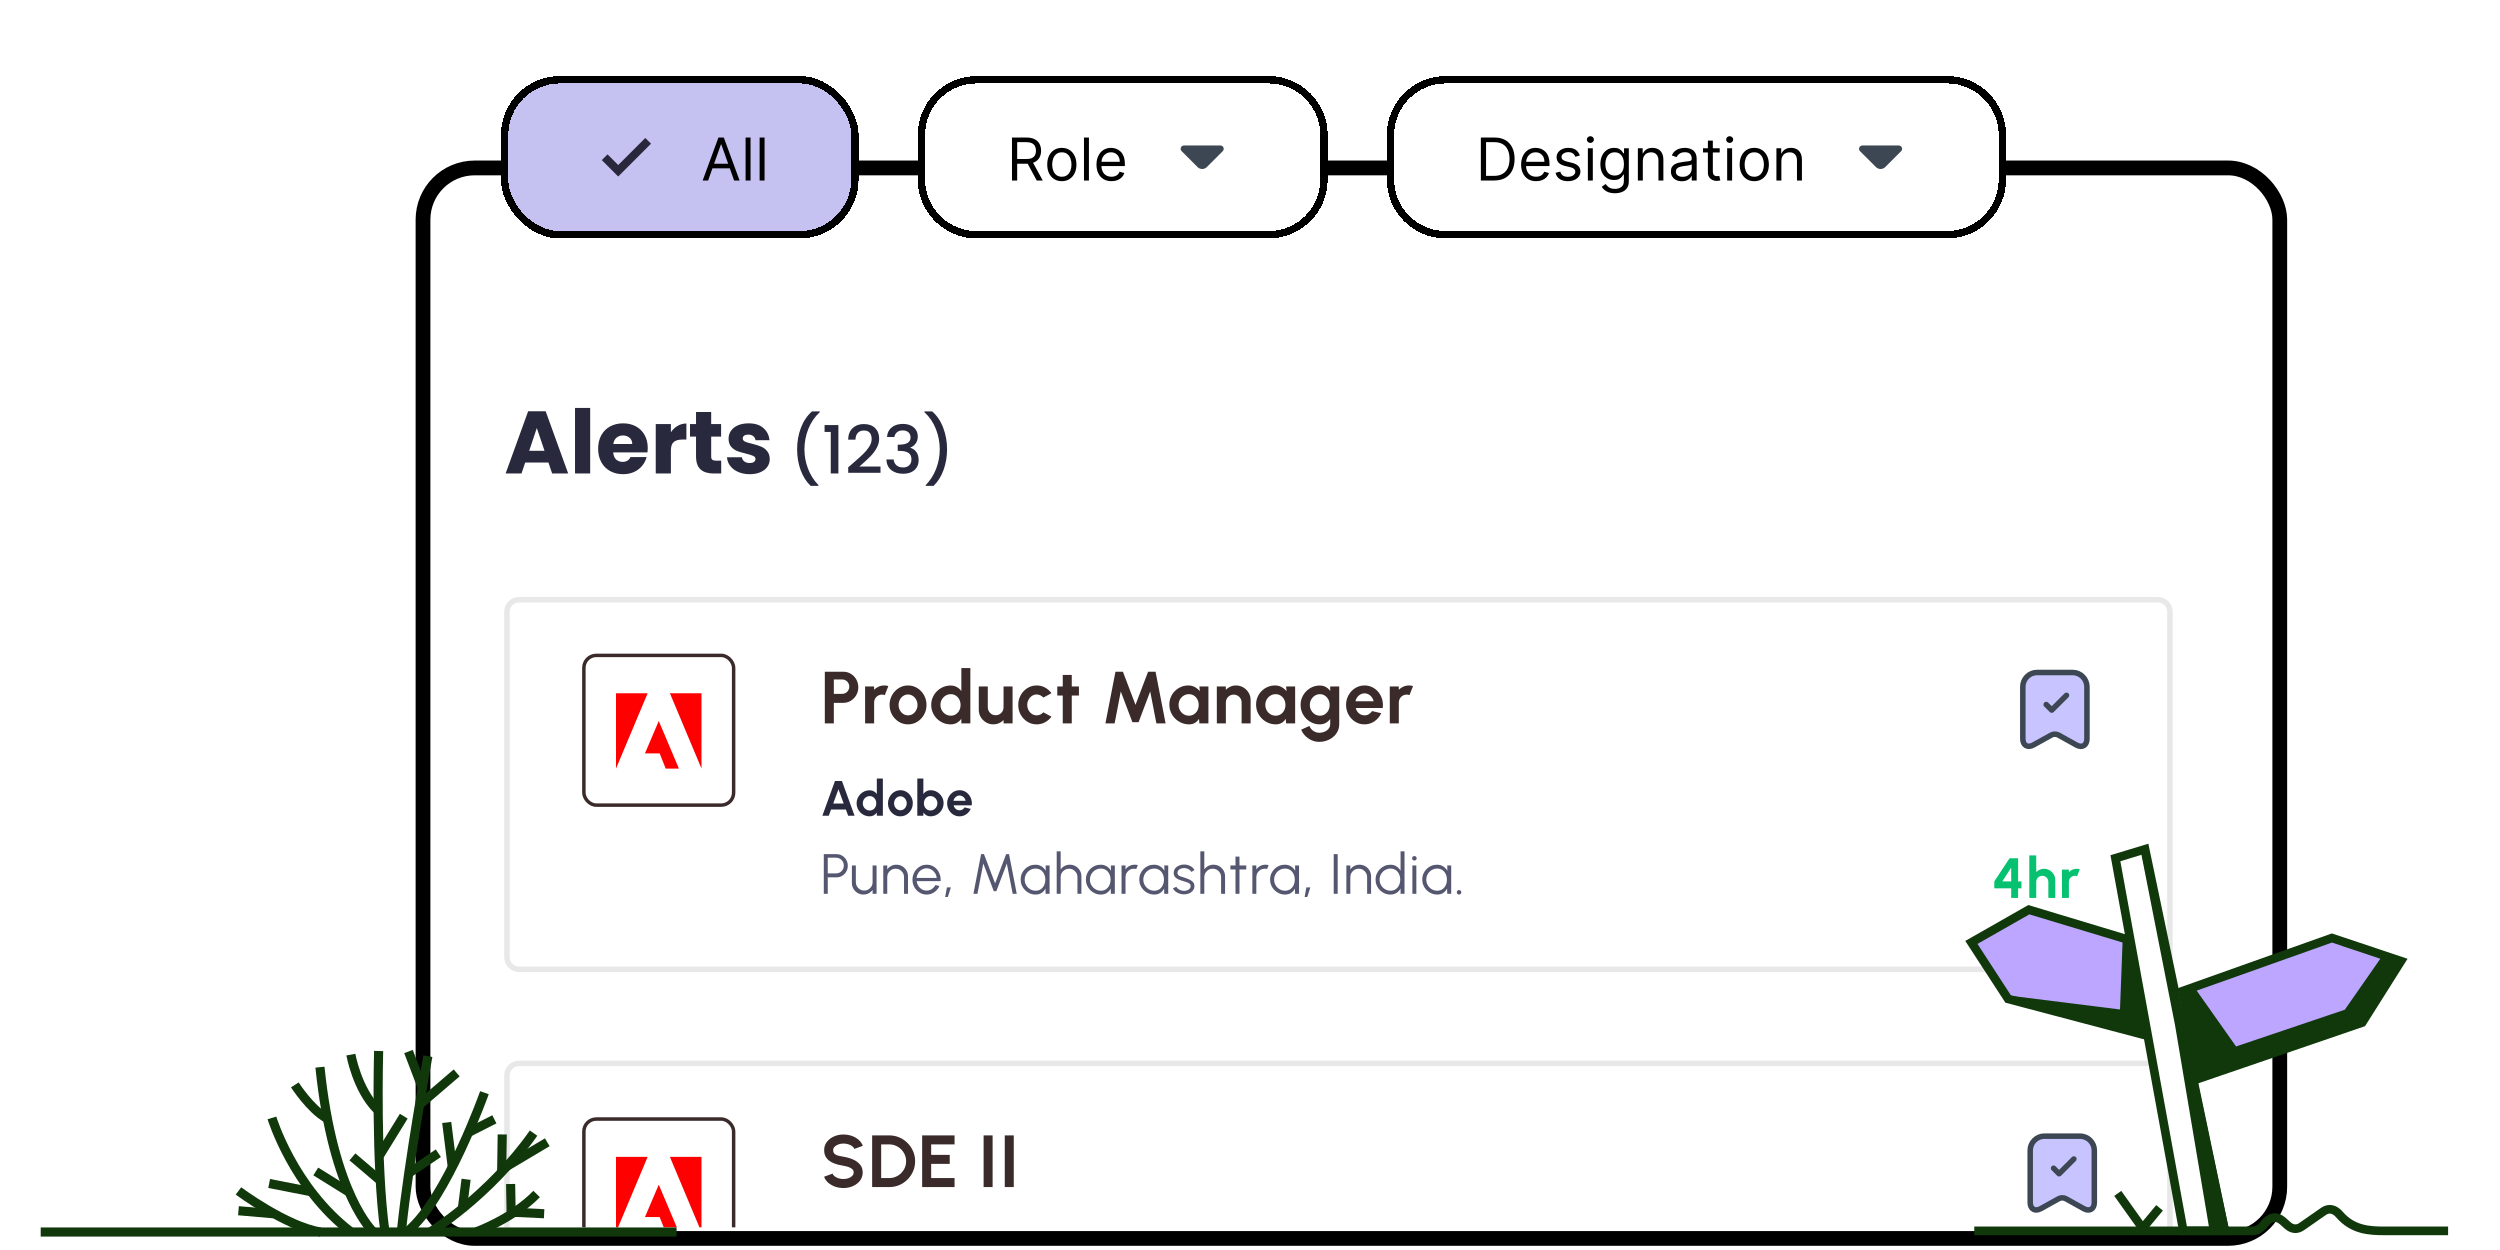 <svg width="430" height="215" viewBox="0 0 430 215" fill="none" xmlns="http://www.w3.org/2000/svg">
<g filter="url(#filter0_d_512_15799)">
<rect x="68.947" y="25.074" width="321.904" height="186.666" rx="10.159" fill="white"/>
<rect x="70.217" y="26.344" width="319.364" height="184.126" rx="8.889" stroke="black" stroke-width="2.54"/>
</g>
<g clip-path="url(#clip0_512_15799)">
<g filter="url(#filter1_d_512_15799)">
<rect x="84.185" y="11.105" width="61.524" height="27.936" rx="10.159" fill="#C5C2F2" shape-rendering="crispEdges"/>
<rect x="84.82" y="11.74" width="60.254" height="26.667" rx="9.524" stroke="black" stroke-width="1.27" shape-rendering="crispEdges"/>
<path d="M104.361 28.389L101.539 25.567L102.527 24.58L104.361 26.414L109.017 21.758L110.005 22.745L104.361 28.389Z" fill="#28273C"/>
<path d="M119.825 29.074H118.887L121.6 21.686H122.523L125.236 29.074H124.298L122.09 22.855H122.032L119.825 29.074ZM120.171 26.188H123.952V26.982H120.171V26.188ZM127.123 21.686V29.074H126.271V21.686H127.123ZM129.533 21.686V29.074H128.682V21.686H129.533Z" fill="black"/>
</g>
<g filter="url(#filter2_d_512_15799)">
<path d="M155.867 21.264C155.867 15.654 160.415 11.105 166.026 11.105H216.232C221.842 11.105 226.391 15.654 226.391 21.264V28.883C226.391 34.494 221.842 39.042 216.232 39.042H166.026C160.415 39.042 155.867 34.494 155.867 28.883V21.264Z" fill="white" shape-rendering="crispEdges"/>
<path d="M156.502 21.264C156.502 16.004 160.766 11.74 166.026 11.74H216.232C221.492 11.74 225.756 16.004 225.756 21.264V28.883C225.756 34.143 221.492 38.407 216.232 38.407H166.026C160.766 38.407 156.502 34.143 156.502 28.883V21.264Z" stroke="black" stroke-width="1.27" shape-rendering="crispEdges"/>
<path d="M172.088 29.074V21.686H174.584C175.162 21.686 175.635 21.785 176.006 21.982C176.376 22.177 176.65 22.445 176.828 22.786C177.006 23.128 177.095 23.516 177.095 23.952C177.095 24.387 177.006 24.773 176.828 25.11C176.65 25.446 176.377 25.711 176.009 25.903C175.641 26.093 175.171 26.188 174.599 26.188H172.579V25.38H174.57C174.964 25.38 175.282 25.322 175.522 25.207C175.765 25.091 175.941 24.928 176.049 24.716C176.16 24.502 176.215 24.247 176.215 23.952C176.215 23.656 176.16 23.397 176.049 23.176C175.938 22.955 175.762 22.784 175.519 22.664C175.276 22.541 174.955 22.48 174.555 22.48H172.983V29.074H172.088ZM175.566 25.755L177.384 29.074H176.345L174.555 25.755H175.566ZM180.662 29.19C180.162 29.19 179.723 29.071 179.345 28.832C178.97 28.594 178.677 28.261 178.465 27.833C178.256 27.405 178.151 26.905 178.151 26.332C178.151 25.755 178.256 25.252 178.465 24.821C178.677 24.39 178.97 24.056 179.345 23.818C179.723 23.58 180.162 23.461 180.662 23.461C181.162 23.461 181.6 23.58 181.975 23.818C182.353 24.056 182.646 24.39 182.855 24.821C183.067 25.252 183.173 25.755 183.173 26.332C183.173 26.905 183.067 27.405 182.855 27.833C182.646 28.261 182.353 28.594 181.975 28.832C181.6 29.071 181.162 29.19 180.662 29.19ZM180.662 28.425C181.042 28.425 181.355 28.328 181.6 28.133C181.845 27.938 182.027 27.682 182.145 27.364C182.263 27.047 182.322 26.703 182.322 26.332C182.322 25.962 182.263 25.617 182.145 25.297C182.027 24.977 181.845 24.719 181.6 24.522C181.355 24.324 181.042 24.226 180.662 24.226C180.282 24.226 179.969 24.324 179.724 24.522C179.479 24.719 179.297 24.977 179.179 25.297C179.062 25.617 179.003 25.962 179.003 26.332C179.003 26.703 179.062 27.047 179.179 27.364C179.297 27.682 179.479 27.938 179.724 28.133C179.969 28.328 180.282 28.425 180.662 28.425ZM185.324 21.686V29.074H184.472V21.686H185.324ZM189.206 29.19C188.673 29.19 188.212 29.072 187.825 28.836C187.44 28.598 187.143 28.266 186.934 27.84C186.727 27.412 186.623 26.915 186.623 26.347C186.623 25.779 186.727 25.279 186.934 24.846C187.143 24.411 187.434 24.072 187.807 23.829C188.182 23.584 188.62 23.461 189.12 23.461C189.408 23.461 189.693 23.509 189.975 23.605C190.256 23.701 190.512 23.858 190.743 24.074C190.974 24.288 191.158 24.572 191.295 24.926C191.432 25.279 191.501 25.714 191.501 26.232V26.592H187.23V25.856H190.635C190.635 25.544 190.572 25.265 190.447 25.019C190.325 24.774 190.149 24.581 189.921 24.439C189.695 24.297 189.428 24.226 189.12 24.226C188.781 24.226 188.487 24.31 188.24 24.478C187.994 24.644 187.806 24.861 187.673 25.128C187.541 25.395 187.475 25.681 187.475 25.986V26.477C187.475 26.895 187.547 27.25 187.691 27.541C187.838 27.83 188.041 28.05 188.301 28.201C188.561 28.35 188.862 28.425 189.206 28.425C189.43 28.425 189.632 28.394 189.812 28.331C189.995 28.266 190.153 28.17 190.285 28.043C190.417 27.913 190.52 27.752 190.592 27.559L191.414 27.79C191.328 28.069 191.182 28.314 190.978 28.526C190.773 28.735 190.521 28.899 190.22 29.017C189.919 29.132 189.582 29.19 189.206 29.19Z" fill="black"/>
<path d="M207.936 23.053H204.639H201.671C201.163 23.053 200.909 23.666 201.269 24.026L204.01 26.767C204.449 27.206 205.163 27.206 205.602 26.767L206.645 25.725L208.343 24.026C208.697 23.666 208.443 23.053 207.936 23.053Z" fill="#3D4754"/>
</g>
<g filter="url(#filter3_d_512_15799)">
<path d="M236.549 21.264C236.549 15.654 241.098 11.105 246.708 11.105H332.914C338.525 11.105 343.073 15.654 343.073 21.264V28.883C343.073 34.494 338.525 39.042 332.914 39.042H246.708C241.098 39.042 236.549 34.494 236.549 28.883V21.264Z" fill="white" shape-rendering="crispEdges"/>
<path d="M237.184 21.264C237.184 16.004 241.448 11.74 246.708 11.74H332.914C338.174 11.74 342.438 16.004 342.438 21.264V28.883C342.438 34.143 338.174 38.407 332.914 38.407H246.708C241.448 38.407 237.184 34.143 237.184 28.883V21.264Z" stroke="black" stroke-width="1.27" shape-rendering="crispEdges"/>
<path d="M255.015 29.074H252.735V21.686H255.116C255.832 21.686 256.446 21.834 256.955 22.13C257.465 22.423 257.856 22.845 258.128 23.396C258.4 23.944 258.536 24.601 258.536 25.366C258.536 26.135 258.398 26.798 258.124 27.353C257.85 27.907 257.451 28.332 256.927 28.631C256.402 28.926 255.765 29.074 255.015 29.074ZM253.629 28.281H254.957C255.568 28.281 256.074 28.163 256.476 27.927C256.877 27.691 257.177 27.356 257.374 26.921C257.571 26.485 257.67 25.967 257.67 25.366C257.67 24.769 257.572 24.256 257.378 23.825C257.183 23.392 256.892 23.061 256.505 22.83C256.117 22.596 255.635 22.48 255.058 22.48H253.629V28.281ZM262.244 29.19C261.71 29.19 261.25 29.072 260.862 28.836C260.478 28.598 260.181 28.266 259.971 27.84C259.764 27.412 259.661 26.915 259.661 26.347C259.661 25.779 259.764 25.279 259.971 24.846C260.181 24.411 260.472 24.072 260.844 23.829C261.22 23.584 261.657 23.461 262.157 23.461C262.446 23.461 262.731 23.509 263.012 23.605C263.294 23.701 263.55 23.858 263.781 24.074C264.012 24.288 264.196 24.572 264.333 24.926C264.47 25.279 264.538 25.714 264.538 26.232V26.592H260.267V25.856H263.673C263.673 25.544 263.61 25.265 263.485 25.019C263.362 24.774 263.187 24.581 262.958 24.439C262.732 24.297 262.465 24.226 262.157 24.226C261.818 24.226 261.525 24.31 261.277 24.478C261.032 24.644 260.843 24.861 260.711 25.128C260.579 25.395 260.512 25.681 260.512 25.986V26.477C260.512 26.895 260.585 27.25 260.729 27.541C260.876 27.83 261.079 28.05 261.339 28.201C261.598 28.35 261.9 28.425 262.244 28.425C262.468 28.425 262.67 28.394 262.85 28.331C263.033 28.266 263.19 28.17 263.323 28.043C263.455 27.913 263.557 27.752 263.629 27.559L264.452 27.79C264.365 28.069 264.22 28.314 264.015 28.526C263.811 28.735 263.558 28.899 263.258 29.017C262.957 29.132 262.619 29.19 262.244 29.19ZM269.758 24.774L268.994 24.991C268.946 24.863 268.875 24.739 268.781 24.619C268.689 24.496 268.564 24.395 268.406 24.316C268.247 24.237 268.044 24.197 267.796 24.197C267.457 24.197 267.174 24.275 266.948 24.431C266.725 24.585 266.613 24.781 266.613 25.019C266.613 25.231 266.69 25.398 266.844 25.521C266.998 25.643 267.238 25.746 267.565 25.828L268.388 26.029C268.883 26.15 269.252 26.334 269.495 26.581C269.738 26.827 269.859 27.143 269.859 27.53C269.859 27.848 269.768 28.131 269.585 28.382C269.405 28.632 269.152 28.829 268.828 28.973C268.503 29.117 268.125 29.19 267.695 29.19C267.13 29.19 266.662 29.067 266.292 28.822C265.921 28.576 265.687 28.218 265.588 27.747L266.396 27.545C266.473 27.843 266.619 28.067 266.833 28.216C267.049 28.365 267.332 28.439 267.681 28.439C268.077 28.439 268.392 28.355 268.626 28.187C268.861 28.016 268.979 27.812 268.979 27.573C268.979 27.381 268.912 27.22 268.777 27.09C268.643 26.958 268.436 26.859 268.157 26.794L267.233 26.578C266.726 26.458 266.353 26.271 266.115 26.019C265.879 25.764 265.761 25.445 265.761 25.063C265.761 24.75 265.849 24.474 266.025 24.233C266.203 23.992 266.444 23.804 266.75 23.667C267.058 23.529 267.406 23.461 267.796 23.461C268.344 23.461 268.775 23.581 269.087 23.822C269.403 24.062 269.626 24.38 269.758 24.774ZM271.141 29.074V23.533H271.992V29.074H271.141ZM271.574 22.61C271.408 22.61 271.265 22.553 271.145 22.44C271.027 22.327 270.968 22.191 270.968 22.032C270.968 21.874 271.027 21.738 271.145 21.625C271.265 21.512 271.408 21.455 271.574 21.455C271.74 21.455 271.882 21.512 272 21.625C272.12 21.738 272.18 21.874 272.18 22.032C272.18 22.191 272.12 22.327 272 22.44C271.882 22.553 271.74 22.61 271.574 22.61ZM275.788 31.268C275.377 31.268 275.024 31.215 274.728 31.109C274.432 31.005 274.185 30.868 273.988 30.698C273.793 30.529 273.638 30.349 273.523 30.157L274.201 29.68C274.278 29.781 274.375 29.897 274.493 30.027C274.611 30.159 274.772 30.273 274.977 30.369C275.184 30.468 275.454 30.517 275.788 30.517C276.236 30.517 276.605 30.409 276.896 30.192C277.187 29.976 277.332 29.637 277.332 29.175V28.05H277.26C277.198 28.151 277.109 28.276 276.993 28.425C276.88 28.572 276.717 28.703 276.503 28.818C276.291 28.931 276.005 28.988 275.644 28.988C275.197 28.988 274.795 28.882 274.439 28.67C274.086 28.459 273.805 28.151 273.599 27.747C273.394 27.343 273.292 26.852 273.292 26.275C273.292 25.707 273.392 25.213 273.591 24.792C273.791 24.369 274.069 24.042 274.425 23.811C274.781 23.578 275.192 23.461 275.658 23.461C276.019 23.461 276.305 23.521 276.517 23.641C276.731 23.759 276.895 23.894 277.008 24.045C277.123 24.195 277.212 24.317 277.275 24.413H277.361V23.533H278.184V29.233C278.184 29.709 278.076 30.096 277.859 30.395C277.645 30.695 277.356 30.915 276.993 31.055C276.633 31.197 276.231 31.268 275.788 31.268ZM275.76 28.223C276.101 28.223 276.39 28.145 276.625 27.988C276.861 27.832 277.04 27.607 277.163 27.314C277.285 27.02 277.347 26.669 277.347 26.26C277.347 25.861 277.287 25.509 277.166 25.203C277.046 24.898 276.868 24.659 276.633 24.485C276.397 24.312 276.106 24.226 275.76 24.226C275.399 24.226 275.098 24.317 274.858 24.5C274.62 24.683 274.44 24.928 274.32 25.236C274.202 25.544 274.143 25.885 274.143 26.26C274.143 26.645 274.203 26.985 274.324 27.281C274.446 27.575 274.627 27.806 274.865 27.974C275.105 28.14 275.404 28.223 275.76 28.223ZM280.594 25.741V29.074H279.742V23.533H280.565V24.399H280.637C280.767 24.117 280.964 23.892 281.228 23.721C281.493 23.547 281.835 23.461 282.253 23.461C282.628 23.461 282.956 23.538 283.238 23.692C283.519 23.843 283.738 24.074 283.894 24.384C284.051 24.692 284.129 25.082 284.129 25.553V29.074H283.278V25.611C283.278 25.176 283.164 24.837 282.938 24.594C282.712 24.348 282.402 24.226 282.008 24.226C281.736 24.226 281.493 24.285 281.279 24.402C281.067 24.52 280.9 24.692 280.778 24.918C280.655 25.145 280.594 25.419 280.594 25.741ZM287.315 29.204C286.964 29.204 286.645 29.138 286.359 29.006C286.073 28.871 285.846 28.677 285.677 28.425C285.509 28.17 285.425 27.862 285.425 27.501C285.425 27.184 285.487 26.927 285.612 26.729C285.738 26.53 285.905 26.373 286.114 26.26C286.323 26.147 286.554 26.063 286.807 26.008C287.061 25.95 287.318 25.904 287.575 25.871C287.912 25.828 288.185 25.795 288.394 25.773C288.605 25.749 288.759 25.71 288.856 25.654C288.954 25.599 289.004 25.503 289.004 25.366V25.337C289.004 24.981 288.906 24.704 288.711 24.507C288.519 24.31 288.227 24.211 287.835 24.211C287.428 24.211 287.11 24.3 286.879 24.478C286.648 24.656 286.485 24.846 286.392 25.048L285.584 24.76C285.728 24.423 285.92 24.161 286.161 23.973C286.404 23.783 286.668 23.651 286.954 23.576C287.243 23.499 287.527 23.461 287.806 23.461C287.984 23.461 288.188 23.483 288.419 23.526C288.652 23.567 288.877 23.652 289.094 23.782C289.313 23.912 289.494 24.108 289.638 24.37C289.783 24.632 289.855 24.983 289.855 25.423V29.074H289.004V28.324H288.96C288.902 28.444 288.806 28.573 288.672 28.71C288.537 28.847 288.358 28.964 288.134 29.06C287.91 29.156 287.637 29.204 287.315 29.204ZM287.445 28.439C287.782 28.439 288.066 28.373 288.296 28.241C288.53 28.109 288.705 27.938 288.823 27.729C288.943 27.519 289.004 27.299 289.004 27.069V26.289C288.967 26.332 288.888 26.372 288.765 26.408C288.645 26.442 288.506 26.472 288.347 26.498C288.191 26.523 288.038 26.544 287.889 26.563C287.742 26.58 287.623 26.595 287.532 26.607C287.31 26.636 287.104 26.683 286.911 26.747C286.721 26.81 286.567 26.905 286.449 27.032C286.334 27.157 286.276 27.328 286.276 27.545C286.276 27.84 286.386 28.064 286.605 28.216C286.826 28.365 287.106 28.439 287.445 28.439ZM293.819 23.533V24.255H290.947V23.533H293.819ZM291.784 22.206H292.635V27.487C292.635 27.727 292.67 27.908 292.74 28.028C292.812 28.146 292.903 28.225 293.014 28.266C293.127 28.305 293.246 28.324 293.371 28.324C293.465 28.324 293.542 28.319 293.602 28.309C293.662 28.297 293.71 28.288 293.746 28.281L293.92 29.045C293.862 29.067 293.781 29.089 293.678 29.11C293.574 29.134 293.443 29.146 293.285 29.146C293.044 29.146 292.809 29.095 292.578 28.991C292.349 28.888 292.159 28.73 292.008 28.519C291.859 28.307 291.784 28.04 291.784 27.718V22.206ZM295.099 29.074V23.533H295.951V29.074H295.099ZM295.532 22.61C295.366 22.61 295.223 22.553 295.103 22.44C294.985 22.327 294.926 22.191 294.926 22.032C294.926 21.874 294.985 21.738 295.103 21.625C295.223 21.512 295.366 21.455 295.532 21.455C295.698 21.455 295.84 21.512 295.958 21.625C296.078 21.738 296.138 21.874 296.138 22.032C296.138 22.191 296.078 22.327 295.958 22.44C295.84 22.553 295.698 22.61 295.532 22.61ZM299.761 29.19C299.261 29.19 298.822 29.071 298.444 28.832C298.069 28.594 297.776 28.261 297.564 27.833C297.355 27.405 297.25 26.905 297.25 26.332C297.25 25.755 297.355 25.252 297.564 24.821C297.776 24.39 298.069 24.056 298.444 23.818C298.822 23.58 299.261 23.461 299.761 23.461C300.261 23.461 300.699 23.58 301.074 23.818C301.452 24.056 301.745 24.39 301.954 24.821C302.166 25.252 302.272 25.755 302.272 26.332C302.272 26.905 302.166 27.405 301.954 27.833C301.745 28.261 301.452 28.594 301.074 28.832C300.699 29.071 300.261 29.19 299.761 29.19ZM299.761 28.425C300.141 28.425 300.454 28.328 300.699 28.133C300.944 27.938 301.126 27.682 301.244 27.364C301.362 27.047 301.42 26.703 301.42 26.332C301.42 25.962 301.362 25.617 301.244 25.297C301.126 24.977 300.944 24.719 300.699 24.522C300.454 24.324 300.141 24.226 299.761 24.226C299.381 24.226 299.068 24.324 298.823 24.522C298.578 24.719 298.396 24.977 298.278 25.297C298.161 25.617 298.102 25.962 298.102 26.332C298.102 26.703 298.161 27.047 298.278 27.364C298.396 27.682 298.578 27.938 298.823 28.133C299.068 28.328 299.381 28.425 299.761 28.425ZM304.423 25.741V29.074H303.571V23.533H304.394V24.399H304.466C304.596 24.117 304.793 23.892 305.058 23.721C305.322 23.547 305.664 23.461 306.082 23.461C306.457 23.461 306.786 23.538 307.067 23.692C307.348 23.843 307.567 24.074 307.724 24.384C307.88 24.692 307.958 25.082 307.958 25.553V29.074H307.107V25.611C307.107 25.176 306.994 24.837 306.768 24.594C306.542 24.348 306.231 24.226 305.837 24.226C305.565 24.226 305.322 24.285 305.108 24.402C304.897 24.52 304.729 24.692 304.607 24.918C304.484 25.145 304.423 25.419 304.423 25.741Z" fill="black"/>
<path d="M324.618 23.053H321.322H318.353C317.845 23.053 317.591 23.666 317.951 24.026L320.692 26.767C321.131 27.206 321.845 27.206 322.285 26.767L323.327 25.725L325.025 24.026C325.38 23.666 325.126 23.053 324.618 23.053Z" fill="#3D4754"/>
</g>
</g>
<g clip-path="url(#clip1_512_15799)">
<path d="M94.328 79.55H90.336L89.696 81.439H86.968L90.839 70.742H93.856L97.726 81.439H94.968L94.328 79.55ZM93.658 77.538L92.332 73.622L91.022 77.538H93.658ZM101.51 70.163V81.439H98.904V70.163H101.51ZM111.413 77.051C111.413 77.295 111.398 77.549 111.368 77.813H105.471C105.511 78.341 105.679 78.747 105.973 79.032C106.278 79.306 106.649 79.443 107.086 79.443C107.736 79.443 108.188 79.169 108.442 78.62H111.215C111.073 79.179 110.814 79.682 110.438 80.129C110.072 80.576 109.61 80.926 109.052 81.18C108.493 81.434 107.868 81.561 107.177 81.561C106.344 81.561 105.603 81.384 104.953 81.028C104.302 80.672 103.794 80.165 103.429 79.504C103.063 78.844 102.88 78.072 102.88 77.188C102.88 76.304 103.058 75.532 103.413 74.872C103.779 74.212 104.287 73.704 104.937 73.348C105.587 72.993 106.334 72.815 107.177 72.815C108 72.815 108.732 72.987 109.372 73.333C110.012 73.678 110.509 74.171 110.865 74.811C111.231 75.451 111.413 76.198 111.413 77.051ZM108.747 76.365C108.747 75.918 108.594 75.563 108.29 75.299C107.985 75.034 107.604 74.902 107.147 74.902C106.71 74.902 106.339 75.029 106.034 75.283C105.74 75.537 105.557 75.898 105.486 76.365H108.747ZM115.394 74.354C115.699 73.886 116.079 73.521 116.537 73.257C116.994 72.982 117.502 72.845 118.06 72.845V75.603H117.344C116.694 75.603 116.206 75.746 115.881 76.03C115.556 76.304 115.394 76.792 115.394 77.493V81.439H112.788V72.937H115.394V74.354ZM124.045 79.23V81.439H122.719C121.774 81.439 121.038 81.211 120.51 80.754C119.981 80.286 119.717 79.53 119.717 78.483V75.1H118.681V72.937H119.717V70.864H122.323V72.937H124.03V75.1H122.323V78.514C122.323 78.768 122.384 78.951 122.506 79.062C122.628 79.174 122.831 79.23 123.115 79.23H124.045ZM128.955 81.561C128.214 81.561 127.553 81.434 126.974 81.18C126.395 80.926 125.938 80.581 125.603 80.144C125.268 79.697 125.08 79.2 125.039 78.651H127.614C127.645 78.945 127.782 79.184 128.026 79.367C128.27 79.55 128.569 79.641 128.925 79.641C129.25 79.641 129.499 79.58 129.672 79.459C129.854 79.326 129.946 79.159 129.946 78.956C129.946 78.712 129.819 78.534 129.565 78.422C129.311 78.3 128.9 78.168 128.331 78.026C127.721 77.884 127.213 77.737 126.807 77.584C126.4 77.422 126.05 77.173 125.755 76.838C125.461 76.492 125.314 76.03 125.314 75.451C125.314 74.963 125.446 74.521 125.71 74.125C125.984 73.719 126.38 73.399 126.898 73.165C127.427 72.931 128.051 72.815 128.773 72.815C129.839 72.815 130.677 73.079 131.287 73.607C131.906 74.135 132.262 74.836 132.353 75.71H129.946C129.905 75.415 129.773 75.182 129.55 75.009C129.336 74.836 129.052 74.75 128.696 74.75C128.392 74.75 128.158 74.811 127.995 74.933C127.833 75.045 127.752 75.202 127.752 75.405C127.752 75.649 127.879 75.832 128.133 75.954C128.397 76.076 128.803 76.198 129.352 76.32C129.981 76.482 130.494 76.645 130.891 76.807C131.287 76.96 131.632 77.213 131.927 77.569C132.232 77.914 132.389 78.382 132.399 78.971C132.399 79.469 132.257 79.916 131.973 80.312C131.698 80.698 131.297 81.003 130.769 81.226C130.251 81.45 129.646 81.561 128.955 81.561ZM139.425 83.565C138.678 82.849 138.103 81.939 137.699 80.834C137.303 79.729 137.105 78.544 137.105 77.279C137.105 75.984 137.318 74.761 137.745 73.611C138.179 72.46 138.815 71.512 139.653 70.765H141.002V70.891C140.126 71.698 139.467 72.666 139.025 73.794C138.583 74.921 138.362 76.083 138.362 77.279C138.362 78.43 138.567 79.542 138.979 80.617C139.39 81.691 139.988 82.632 140.773 83.439V83.565H139.425ZM141.827 74.297V73.108H144.204V81.439H142.89V74.297H141.827ZM146.714 79.668C147.445 79.036 148.02 78.518 148.439 78.114C148.866 77.702 149.22 77.276 149.502 76.834C149.784 76.392 149.925 75.95 149.925 75.508C149.925 75.051 149.815 74.693 149.594 74.434C149.38 74.175 149.041 74.045 148.577 74.045C148.127 74.045 147.777 74.19 147.525 74.48C147.281 74.761 147.152 75.142 147.137 75.622H145.879C145.902 74.754 146.161 74.091 146.657 73.634C147.159 73.169 147.796 72.937 148.565 72.937C149.396 72.937 150.043 73.165 150.508 73.622C150.98 74.079 151.217 74.689 151.217 75.451C151.217 75.999 151.076 76.529 150.794 77.04C150.519 77.542 150.188 77.996 149.799 78.4C149.418 78.796 148.931 79.257 148.337 79.782L147.822 80.24H151.445V81.325H145.891V80.377L146.714 79.668ZM152.567 75.165C152.612 74.457 152.883 73.904 153.378 73.508C153.881 73.112 154.521 72.914 155.298 72.914C155.832 72.914 156.292 73.009 156.681 73.2C157.07 73.39 157.363 73.649 157.561 73.977C157.759 74.304 157.858 74.674 157.858 75.085C157.858 75.558 157.732 75.961 157.481 76.297C157.23 76.632 156.929 76.857 156.578 76.971V77.017C157.028 77.154 157.378 77.405 157.63 77.771C157.881 78.129 158.007 78.59 158.007 79.154C158.007 79.603 157.904 80.003 157.698 80.354C157.492 80.704 157.188 80.982 156.784 81.188C156.38 81.386 155.896 81.485 155.332 81.485C154.51 81.485 153.832 81.276 153.298 80.857C152.772 80.43 152.491 79.82 152.452 79.028H153.71C153.74 79.432 153.896 79.763 154.178 80.022C154.46 80.274 154.841 80.4 155.321 80.4C155.786 80.4 156.144 80.274 156.395 80.022C156.647 79.763 156.772 79.432 156.772 79.028C156.772 78.495 156.601 78.118 156.258 77.897C155.923 77.668 155.405 77.554 154.704 77.554H154.407V76.48H154.715C155.332 76.472 155.801 76.369 156.121 76.171C156.449 75.973 156.612 75.66 156.612 75.234C156.612 74.868 156.494 74.579 156.258 74.365C156.022 74.144 155.687 74.034 155.252 74.034C154.826 74.034 154.494 74.144 154.258 74.365C154.022 74.579 153.881 74.845 153.835 75.165H152.567ZM159.227 83.565V83.439C160.012 82.632 160.61 81.691 161.021 80.617C161.432 79.542 161.638 78.43 161.638 77.279C161.638 76.083 161.417 74.921 160.975 73.794C160.533 72.666 159.874 71.698 158.998 70.891V70.765H160.347C161.185 71.512 161.817 72.46 162.244 73.611C162.678 74.761 162.895 75.984 162.895 77.279C162.895 78.544 162.693 79.729 162.29 80.834C161.893 81.939 161.322 82.849 160.575 83.565H159.227Z" fill="#28293D"/>
<path d="M87.2 105.217C87.2 104.077 88.124 103.153 89.264 103.153H371.168C372.308 103.153 373.232 104.077 373.232 105.217V164.65C373.232 165.791 372.308 166.715 371.168 166.715H89.264C88.124 166.715 87.2 165.791 87.2 164.65V105.217Z" fill="white"/>
<path d="M87.2 105.217C87.2 104.077 88.124 103.153 89.264 103.153H371.168C372.308 103.153 373.232 104.077 373.232 105.217V164.65C373.232 165.791 372.308 166.715 371.168 166.715H89.264C88.124 166.715 87.2 165.791 87.2 164.65V105.217Z" stroke="#E8E8E8" stroke-width="0.95"/>
<rect x="100.428" y="112.725" width="25.758" height="25.758" rx="2.138" stroke="#3A2A2A" stroke-width="0.599"/>
<path d="M111.394 119.236H105.953V132.195L111.394 119.236Z" fill="#FF0000"/>
<path d="M115.222 119.236H120.656V132.195L115.222 119.236Z" fill="#FF0000"/>
<path d="M113.308 124.012L116.771 132.194H114.499L113.464 129.589H110.93L113.308 124.012Z" fill="#FF0000"/>
<path d="M141.87 124.426V115.537H145.044C145.527 115.537 145.963 115.658 146.352 115.899C146.746 116.14 147.057 116.464 147.285 116.87C147.514 117.277 147.628 117.723 147.628 118.21C147.628 118.709 147.51 119.162 147.273 119.569C147.04 119.971 146.727 120.292 146.333 120.534C145.939 120.771 145.51 120.889 145.044 120.889H143.419V124.426H141.87ZM143.419 119.34H144.879C145.099 119.34 145.3 119.285 145.482 119.175C145.664 119.065 145.808 118.917 145.914 118.731C146.024 118.544 146.079 118.337 146.079 118.108C146.079 117.876 146.024 117.666 145.914 117.48C145.808 117.294 145.664 117.145 145.482 117.035C145.3 116.925 145.099 116.87 144.879 116.87H143.419V119.34ZM148.802 124.426L148.795 118.077H150.344L150.351 118.642C150.567 118.413 150.825 118.233 151.125 118.102C151.426 117.967 151.75 117.899 152.097 117.899C152.33 117.899 152.562 117.933 152.795 118L152.186 119.562C152.025 119.499 151.864 119.467 151.703 119.467C151.453 119.467 151.225 119.528 151.017 119.651C150.814 119.77 150.651 119.933 150.529 120.14C150.41 120.343 150.351 120.57 150.351 120.819V124.426H148.802ZM156.183 124.591C155.599 124.591 155.066 124.441 154.583 124.14C154.105 123.84 153.722 123.437 153.434 122.934C153.151 122.426 153.009 121.865 153.009 121.251C153.009 120.786 153.091 120.352 153.256 119.95C153.421 119.543 153.648 119.188 153.936 118.883C154.228 118.574 154.566 118.333 154.952 118.159C155.337 117.986 155.747 117.899 156.183 117.899C156.767 117.899 157.299 118.049 157.777 118.35C158.259 118.65 158.643 119.054 158.926 119.562C159.214 120.07 159.358 120.633 159.358 121.251C159.358 121.713 159.275 122.144 159.11 122.546C158.945 122.949 158.717 123.304 158.425 123.613C158.137 123.918 157.8 124.157 157.415 124.331C157.034 124.504 156.624 124.591 156.183 124.591ZM156.183 123.042C156.492 123.042 156.77 122.959 157.015 122.794C157.261 122.629 157.453 122.411 157.593 122.14C157.737 121.869 157.809 121.573 157.809 121.251C157.809 120.921 157.735 120.621 157.586 120.35C157.443 120.074 157.246 119.856 156.996 119.696C156.75 119.531 156.48 119.448 156.183 119.448C155.879 119.448 155.603 119.531 155.358 119.696C155.112 119.861 154.918 120.081 154.774 120.356C154.63 120.631 154.558 120.929 154.558 121.251C154.558 121.586 154.632 121.888 154.78 122.159C154.928 122.43 155.125 122.646 155.371 122.807C155.62 122.963 155.891 123.042 156.183 123.042ZM165.351 114.902H166.9V124.426H165.351V123.632C165.148 123.916 164.892 124.146 164.583 124.324C164.274 124.502 163.916 124.591 163.51 124.591C163.048 124.591 162.617 124.504 162.214 124.331C161.812 124.157 161.457 123.918 161.148 123.613C160.843 123.304 160.604 122.949 160.43 122.546C160.257 122.144 160.17 121.713 160.17 121.251C160.17 120.79 160.257 120.358 160.43 119.956C160.604 119.554 160.843 119.2 161.148 118.896C161.457 118.587 161.812 118.345 162.214 118.172C162.617 117.998 163.048 117.912 163.51 117.912C163.916 117.912 164.274 118 164.583 118.178C164.892 118.352 165.148 118.582 165.351 118.87V114.902ZM163.529 123.099C163.859 123.099 164.151 123.016 164.405 122.851C164.659 122.686 164.858 122.464 165.002 122.185C165.146 121.901 165.218 121.59 165.218 121.251C165.218 120.908 165.146 120.597 165.002 120.318C164.858 120.034 164.657 119.81 164.399 119.645C164.145 119.48 163.855 119.397 163.529 119.397C163.203 119.397 162.904 119.482 162.634 119.651C162.367 119.816 162.153 120.038 161.992 120.318C161.836 120.597 161.757 120.908 161.757 121.251C161.757 121.594 161.838 121.905 161.999 122.185C162.159 122.464 162.373 122.686 162.64 122.851C162.911 123.016 163.207 123.099 163.529 123.099ZM168.351 122.077V118.077H169.9V121.67C169.9 121.92 169.962 122.149 170.085 122.356C170.207 122.559 170.37 122.722 170.573 122.845C170.781 122.963 171.007 123.023 171.253 123.023C171.507 123.023 171.735 122.963 171.938 122.845C172.142 122.722 172.305 122.559 172.427 122.356C172.55 122.149 172.611 121.92 172.611 121.67V118.077H174.161L174.167 124.426H172.618L172.611 123.848C172.391 124.077 172.131 124.259 171.831 124.394C171.53 124.525 171.208 124.591 170.865 124.591C170.404 124.591 169.983 124.479 169.602 124.254C169.221 124.026 168.916 123.723 168.688 123.346C168.463 122.965 168.351 122.542 168.351 122.077ZM179.455 122.515L180.852 123.27C180.56 123.668 180.194 123.988 179.753 124.229C179.313 124.47 178.833 124.591 178.312 124.591C177.728 124.591 177.195 124.441 176.712 124.14C176.234 123.84 175.851 123.437 175.563 122.934C175.279 122.426 175.138 121.865 175.138 121.251C175.138 120.786 175.22 120.352 175.385 119.95C175.55 119.543 175.777 119.188 176.065 118.883C176.357 118.574 176.695 118.333 177.08 118.159C177.466 117.986 177.876 117.899 178.312 117.899C178.833 117.899 179.313 118.019 179.753 118.261C180.194 118.502 180.56 118.826 180.852 119.232L179.455 119.981C179.307 119.812 179.131 119.681 178.928 119.588C178.729 119.495 178.524 119.448 178.312 119.448C178.007 119.448 177.732 119.533 177.487 119.702C177.241 119.867 177.047 120.087 176.903 120.362C176.759 120.633 176.687 120.929 176.687 121.251C176.687 121.569 176.759 121.865 176.903 122.14C177.047 122.411 177.241 122.629 177.487 122.794C177.732 122.959 178.007 123.042 178.312 123.042C178.532 123.042 178.742 122.995 178.941 122.902C179.14 122.805 179.311 122.676 179.455 122.515ZM185.575 119.626H184.343V124.426H182.794V119.626H181.854V118.077H182.794V116.083H184.343V118.077H185.575V119.626ZM190.132 124.426L191.859 115.537H193.142L195.307 121.232L197.472 115.537H198.755L200.482 124.426H198.901L197.834 118.927L195.834 124.223H194.774L192.774 118.927L191.713 124.426H190.132ZM206.297 118.077H207.847V124.426H206.297L206.227 123.638C206.054 123.922 205.823 124.153 205.535 124.331C205.252 124.504 204.915 124.591 204.526 124.591C204.056 124.591 203.616 124.502 203.205 124.324C202.795 124.146 202.433 123.901 202.12 123.588C201.811 123.274 201.567 122.913 201.389 122.502C201.216 122.091 201.129 121.651 201.129 121.181C201.129 120.728 201.212 120.303 201.377 119.905C201.546 119.507 201.781 119.158 202.081 118.858C202.382 118.557 202.729 118.322 203.123 118.153C203.516 117.983 203.94 117.899 204.393 117.899C204.812 117.899 205.186 117.992 205.516 118.178C205.851 118.364 206.134 118.601 206.367 118.889L206.297 118.077ZM204.488 123.099C204.818 123.099 205.11 123.016 205.364 122.851C205.618 122.686 205.817 122.464 205.961 122.185C206.105 121.901 206.177 121.59 206.177 121.251C206.177 120.908 206.105 120.597 205.961 120.318C205.817 120.034 205.616 119.81 205.358 119.645C205.104 119.48 204.814 119.397 204.488 119.397C204.162 119.397 203.863 119.482 203.593 119.651C203.326 119.816 203.112 120.038 202.951 120.318C202.795 120.597 202.716 120.908 202.716 121.251C202.716 121.594 202.797 121.905 202.958 122.185C203.118 122.464 203.332 122.686 203.599 122.851C203.87 123.016 204.166 123.099 204.488 123.099ZM215.107 120.413V124.426H213.558V120.819C213.558 120.57 213.497 120.343 213.374 120.14C213.251 119.933 213.086 119.77 212.879 119.651C212.675 119.528 212.449 119.467 212.199 119.467C211.95 119.467 211.721 119.528 211.514 119.651C211.31 119.77 211.147 119.933 211.025 120.14C210.906 120.343 210.847 120.57 210.847 120.819V124.426H209.298L209.291 118.077H210.841L210.847 118.642C211.063 118.413 211.321 118.233 211.622 118.102C211.922 117.967 212.246 117.899 212.593 117.899C213.054 117.899 213.475 118.013 213.856 118.242C214.237 118.466 214.54 118.769 214.764 119.15C214.993 119.526 215.107 119.947 215.107 120.413ZM221.215 118.077H222.764V124.426H221.215L221.145 123.638C220.972 123.922 220.741 124.153 220.453 124.331C220.17 124.504 219.833 124.591 219.444 124.591C218.974 124.591 218.534 124.502 218.123 124.324C217.713 124.146 217.351 123.901 217.037 123.588C216.728 123.274 216.485 122.913 216.307 122.502C216.134 122.091 216.047 121.651 216.047 121.181C216.047 120.728 216.129 120.303 216.295 119.905C216.464 119.507 216.699 119.158 216.999 118.858C217.3 118.557 217.647 118.322 218.041 118.153C218.434 117.983 218.858 117.899 219.31 117.899C219.729 117.899 220.104 117.992 220.434 118.178C220.769 118.364 221.052 118.601 221.285 118.889L221.215 118.077ZM219.406 123.099C219.736 123.099 220.028 123.016 220.282 122.851C220.536 122.686 220.735 122.464 220.879 122.185C221.023 121.901 221.095 121.59 221.095 121.251C221.095 120.908 221.023 120.597 220.879 120.318C220.735 120.034 220.534 119.81 220.276 119.645C220.022 119.48 219.732 119.397 219.406 119.397C219.08 119.397 218.781 119.482 218.51 119.651C218.244 119.816 218.03 120.038 217.869 120.318C217.713 120.597 217.634 120.908 217.634 121.251C217.634 121.594 217.715 121.905 217.876 122.185C218.036 122.464 218.25 122.686 218.517 122.851C218.788 123.016 219.084 123.099 219.406 123.099ZM228.796 118.077H230.346V124.546C230.346 125.004 230.252 125.418 230.066 125.791C229.88 126.168 229.626 126.489 229.304 126.756C228.983 127.027 228.614 127.234 228.2 127.378C227.785 127.526 227.349 127.6 226.892 127.6C226.447 127.6 226.02 127.509 225.609 127.327C225.198 127.145 224.834 126.896 224.517 126.578C224.204 126.265 223.965 125.907 223.8 125.505L225.215 124.864C225.3 125.097 225.427 125.3 225.596 125.473C225.77 125.651 225.969 125.789 226.193 125.886C226.418 125.988 226.65 126.038 226.892 126.038C227.137 126.038 227.372 126.005 227.596 125.937C227.825 125.869 228.03 125.77 228.212 125.638C228.394 125.511 228.536 125.355 228.638 125.169C228.743 124.987 228.796 124.779 228.796 124.546V123.651C228.597 123.931 228.348 124.157 228.047 124.331C227.747 124.504 227.4 124.591 227.006 124.591C226.549 124.591 226.121 124.504 225.723 124.331C225.325 124.157 224.974 123.918 224.669 123.613C224.369 123.304 224.132 122.949 223.958 122.546C223.789 122.144 223.704 121.713 223.704 121.251C223.704 120.79 223.789 120.358 223.958 119.956C224.132 119.554 224.369 119.2 224.669 118.896C224.974 118.587 225.325 118.345 225.723 118.172C226.121 117.998 226.549 117.912 227.006 117.912C227.4 117.912 227.747 117.998 228.047 118.172C228.348 118.341 228.597 118.565 228.796 118.845V118.077ZM227.025 123.099C227.351 123.099 227.639 123.016 227.888 122.851C228.142 122.682 228.341 122.458 228.485 122.178C228.629 121.895 228.701 121.586 228.701 121.251C228.701 120.913 228.627 120.604 228.479 120.324C228.335 120.045 228.136 119.821 227.882 119.651C227.632 119.482 227.347 119.397 227.025 119.397C226.707 119.397 226.418 119.482 226.155 119.651C225.893 119.816 225.683 120.038 225.527 120.318C225.37 120.597 225.292 120.908 225.292 121.251C225.292 121.594 225.37 121.905 225.527 122.185C225.683 122.464 225.893 122.686 226.155 122.851C226.418 123.016 226.707 123.099 227.025 123.099ZM234.697 124.591C234.113 124.591 233.58 124.441 233.097 124.14C232.619 123.84 232.236 123.435 231.948 122.927C231.665 122.419 231.523 121.859 231.523 121.245C231.523 120.783 231.605 120.352 231.77 119.95C231.936 119.543 232.162 119.188 232.45 118.883C232.742 118.574 233.081 118.333 233.466 118.159C233.851 117.986 234.261 117.899 234.697 117.899C235.193 117.899 235.646 118.005 236.056 118.216C236.471 118.424 236.822 118.709 237.11 119.073C237.398 119.437 237.608 119.852 237.739 120.318C237.87 120.783 237.9 121.27 237.828 121.778H233.186C233.246 122.015 233.343 122.229 233.478 122.419C233.614 122.606 233.785 122.756 233.993 122.87C234.2 122.98 234.435 123.037 234.697 123.042C234.968 123.046 235.214 122.982 235.434 122.851C235.658 122.716 235.845 122.534 235.993 122.305L237.574 122.673C237.315 123.236 236.93 123.698 236.418 124.058C235.906 124.413 235.332 124.591 234.697 124.591ZM233.136 120.616H236.259C236.213 120.362 236.113 120.134 235.961 119.931C235.813 119.723 235.629 119.558 235.409 119.435C235.188 119.313 234.951 119.251 234.697 119.251C234.444 119.251 234.209 119.313 233.993 119.435C233.777 119.554 233.593 119.717 233.44 119.924C233.292 120.127 233.191 120.358 233.136 120.616ZM239.047 124.426L239.04 118.077H240.59L240.596 118.642C240.812 118.413 241.07 118.233 241.371 118.102C241.671 117.967 241.995 117.899 242.342 117.899C242.575 117.899 242.808 117.933 243.04 118L242.431 119.562C242.27 119.499 242.109 119.467 241.948 119.467C241.699 119.467 241.47 119.528 241.263 119.651C241.059 119.77 240.896 119.933 240.774 120.14C240.655 120.343 240.596 120.57 240.596 120.819V124.426H239.047Z" fill="#3A2A2A"/>
<path d="M143.615 134.33H144.814L146.985 140.301H145.88L145.496 139.243H142.937L142.553 140.301H141.449L143.615 134.33ZM143.317 138.202H145.112L144.213 135.742L143.317 138.202ZM150.813 133.903H151.853V140.301H150.813V139.768C150.676 139.958 150.504 140.113 150.297 140.233C150.089 140.352 149.849 140.412 149.576 140.412C149.266 140.412 148.976 140.353 148.706 140.237C148.436 140.12 148.197 139.96 147.989 139.755C147.785 139.547 147.624 139.308 147.507 139.038C147.391 138.768 147.333 138.478 147.333 138.168C147.333 137.858 147.391 137.568 147.507 137.298C147.624 137.028 147.785 136.791 147.989 136.586C148.197 136.379 148.436 136.216 148.706 136.1C148.976 135.983 149.266 135.925 149.576 135.925C149.849 135.925 150.089 135.985 150.297 136.104C150.504 136.221 150.676 136.376 150.813 136.569V133.903ZM149.589 139.409C149.81 139.409 150.007 139.354 150.177 139.243C150.348 139.132 150.481 138.983 150.578 138.795C150.675 138.605 150.723 138.396 150.723 138.168C150.723 137.938 150.675 137.729 150.578 137.541C150.481 137.351 150.346 137.2 150.173 137.089C150.002 136.978 149.808 136.923 149.589 136.923C149.37 136.923 149.169 136.98 148.987 137.094C148.808 137.204 148.665 137.354 148.557 137.541C148.451 137.729 148.399 137.938 148.399 138.168C148.399 138.399 148.453 138.608 148.561 138.795C148.669 138.983 148.812 139.132 148.992 139.243C149.174 139.354 149.373 139.409 149.589 139.409ZM154.867 140.412C154.475 140.412 154.117 140.311 153.793 140.109C153.471 139.907 153.214 139.637 153.021 139.299C152.83 138.957 152.735 138.581 152.735 138.168C152.735 137.856 152.79 137.564 152.901 137.294C153.012 137.021 153.164 136.782 153.358 136.578C153.554 136.37 153.781 136.208 154.04 136.091C154.299 135.975 154.575 135.916 154.867 135.916C155.26 135.916 155.617 136.017 155.938 136.219C156.262 136.421 156.519 136.693 156.71 137.034C156.903 137.375 157 137.753 157 138.168C157 138.478 156.944 138.768 156.834 139.038C156.723 139.308 156.569 139.547 156.373 139.755C156.18 139.96 155.954 140.12 155.695 140.237C155.439 140.353 155.163 140.412 154.867 140.412ZM154.867 139.371C155.075 139.371 155.261 139.316 155.426 139.205C155.591 139.094 155.72 138.947 155.814 138.765C155.911 138.583 155.959 138.384 155.959 138.168C155.959 137.947 155.91 137.745 155.81 137.563C155.713 137.378 155.581 137.231 155.413 137.123C155.248 137.013 155.067 136.957 154.867 136.957C154.663 136.957 154.478 137.013 154.313 137.123C154.148 137.234 154.017 137.382 153.921 137.567C153.824 137.752 153.776 137.952 153.776 138.168C153.776 138.393 153.825 138.596 153.925 138.778C154.024 138.96 154.157 139.105 154.322 139.213C154.489 139.318 154.671 139.371 154.867 139.371ZM160.046 135.916C160.461 135.916 160.839 136.017 161.18 136.219C161.522 136.421 161.793 136.693 161.995 137.034C162.197 137.372 162.298 137.748 162.298 138.16C162.298 138.47 162.24 138.761 162.123 139.034C162.006 139.307 161.844 139.547 161.637 139.755C161.432 139.96 161.193 140.12 160.92 140.237C160.65 140.353 160.359 140.412 160.046 140.412C159.779 140.412 159.541 140.352 159.334 140.233C159.129 140.11 158.957 139.952 158.818 139.759V140.301H157.777V133.903H158.818V136.569C158.957 136.376 159.129 136.219 159.334 136.1C159.541 135.978 159.779 135.916 160.046 135.916ZM160.033 139.405C160.255 139.405 160.455 139.35 160.635 139.239C160.816 139.125 160.961 138.974 161.07 138.787C161.178 138.599 161.232 138.39 161.232 138.16C161.232 137.932 161.178 137.725 161.07 137.537C160.961 137.347 160.816 137.196 160.635 137.085C160.453 136.974 160.252 136.919 160.033 136.919C159.817 136.919 159.624 136.976 159.453 137.089C159.283 137.2 159.149 137.351 159.052 137.541C158.956 137.729 158.907 137.935 158.907 138.16C158.907 138.39 158.956 138.601 159.052 138.791C159.149 138.979 159.283 139.128 159.453 139.239C159.624 139.35 159.817 139.405 160.033 139.405ZM165.039 140.412C164.647 140.412 164.289 140.311 163.965 140.109C163.643 139.907 163.386 139.635 163.193 139.294C163.002 138.953 162.907 138.576 162.907 138.164C162.907 137.854 162.962 137.564 163.073 137.294C163.184 137.021 163.336 136.782 163.53 136.578C163.726 136.37 163.953 136.208 164.212 136.091C164.471 135.975 164.747 135.916 165.039 135.916C165.372 135.916 165.676 135.988 165.952 136.13C166.231 136.269 166.467 136.461 166.66 136.705C166.853 136.95 166.994 137.229 167.082 137.541C167.17 137.854 167.19 138.181 167.142 138.522H164.024C164.064 138.682 164.13 138.825 164.221 138.953C164.312 139.078 164.427 139.179 164.566 139.256C164.705 139.33 164.863 139.368 165.039 139.371C165.221 139.374 165.386 139.331 165.534 139.243C165.685 139.152 165.81 139.03 165.909 138.876L166.971 139.124C166.798 139.502 166.539 139.812 166.195 140.053C165.851 140.292 165.466 140.412 165.039 140.412ZM163.99 137.742H166.089C166.057 137.571 165.991 137.418 165.888 137.281C165.789 137.142 165.665 137.031 165.517 136.949C165.369 136.866 165.21 136.825 165.039 136.825C164.869 136.825 164.711 136.866 164.566 136.949C164.421 137.028 164.297 137.138 164.195 137.277C164.095 137.413 164.027 137.568 163.99 137.742Z" fill="#28293D"/>
<path d="M141.693 153.738V146.914H143.876C144.24 146.914 144.568 147.004 144.861 147.183C145.153 147.358 145.386 147.597 145.558 147.899C145.733 148.198 145.821 148.534 145.821 148.908C145.821 149.285 145.732 149.624 145.553 149.927C145.377 150.229 145.142 150.468 144.846 150.643C144.554 150.819 144.23 150.906 143.876 150.906H142.375V153.738H141.693ZM142.375 150.224H143.823C144.063 150.224 144.282 150.166 144.481 150.049C144.682 149.928 144.841 149.767 144.958 149.566C145.078 149.361 145.139 149.131 145.139 148.874C145.139 148.617 145.078 148.388 144.958 148.187C144.841 147.982 144.682 147.821 144.481 147.704C144.282 147.584 144.063 147.524 143.823 147.524H142.375V150.224ZM146.523 151.871V148.864H147.205V151.735C147.205 152.001 147.27 152.244 147.4 152.461C147.53 152.679 147.704 152.853 147.922 152.983C148.143 153.113 148.385 153.178 148.648 153.178C148.914 153.178 149.155 153.113 149.369 152.983C149.587 152.853 149.761 152.679 149.891 152.461C150.021 152.244 150.086 152.001 150.086 151.735V148.864H150.768L150.773 153.738H150.091L150.086 153.056C149.914 153.303 149.689 153.499 149.413 153.646C149.14 153.792 148.841 153.865 148.516 153.865C148.149 153.865 147.815 153.776 147.512 153.597C147.21 153.418 146.97 153.178 146.791 152.876C146.612 152.573 146.523 152.239 146.523 151.871ZM156.174 150.721V153.738H155.492V150.858C155.492 150.591 155.427 150.349 155.297 150.131C155.167 149.914 154.993 149.74 154.775 149.61C154.558 149.48 154.316 149.415 154.049 149.415C153.786 149.415 153.544 149.48 153.323 149.61C153.105 149.74 152.931 149.914 152.801 150.131C152.671 150.349 152.606 150.591 152.606 150.858V153.738H151.924V148.864H152.606V149.537C152.779 149.29 153.003 149.093 153.279 148.947C153.555 148.801 153.856 148.728 154.181 148.728C154.548 148.728 154.883 148.817 155.185 148.996C155.487 149.174 155.728 149.415 155.906 149.717C156.085 150.019 156.174 150.354 156.174 150.721ZM159.38 153.865C158.931 153.865 158.522 153.75 158.151 153.519C157.784 153.288 157.49 152.98 157.269 152.593C157.051 152.203 156.942 151.772 156.942 151.301C156.942 150.944 157.006 150.611 157.133 150.302C157.259 149.99 157.433 149.717 157.654 149.483C157.878 149.246 158.138 149.061 158.434 148.927C158.73 148.794 159.045 148.728 159.38 148.728C159.74 148.728 160.072 148.799 160.374 148.942C160.679 149.085 160.941 149.285 161.159 149.542C161.38 149.798 161.545 150.099 161.656 150.443C161.77 150.788 161.817 151.16 161.797 151.56H157.664C157.703 151.868 157.8 152.144 157.956 152.388C158.116 152.632 158.317 152.825 158.561 152.968C158.808 153.108 159.081 153.179 159.38 153.183C159.705 153.183 159.997 153.098 160.257 152.929C160.52 152.76 160.731 152.528 160.891 152.232L161.583 152.393C161.388 152.825 161.094 153.179 160.7 153.456C160.307 153.729 159.867 153.865 159.38 153.865ZM157.644 151.009H161.11C161.087 150.707 160.995 150.43 160.832 150.18C160.673 149.927 160.467 149.725 160.213 149.576C159.96 149.423 159.682 149.347 159.38 149.347C159.077 149.347 158.801 149.421 158.551 149.571C158.301 149.717 158.096 149.917 157.937 150.17C157.778 150.421 157.68 150.7 157.644 151.009ZM162.57 154.284L162.872 152.637H163.554L163.023 154.284H162.57ZM167.427 153.738L168.748 146.914H169.245L171.156 151.935L173.057 146.914H173.554L174.88 153.738H174.183L173.174 148.518L171.37 153.29H170.932L169.128 148.518L168.119 153.738H167.427ZM179.848 148.864H180.53V153.738H179.848L179.824 152.832C179.664 153.14 179.442 153.391 179.156 153.582C178.87 153.771 178.529 153.865 178.132 153.865C177.775 153.865 177.44 153.798 177.128 153.665C176.816 153.529 176.542 153.342 176.305 153.105C176.067 152.867 175.882 152.593 175.749 152.281C175.616 151.969 175.549 151.634 175.549 151.277C175.549 150.926 175.614 150.596 175.744 150.287C175.877 149.979 176.059 149.707 176.29 149.473C176.524 149.239 176.794 149.057 177.099 148.927C177.408 148.794 177.738 148.728 178.089 148.728C178.495 148.728 178.849 148.825 179.151 149.02C179.453 149.212 179.694 149.464 179.872 149.776L179.848 148.864ZM178.118 153.202C178.465 153.202 178.764 153.118 179.015 152.949C179.265 152.776 179.457 152.546 179.59 152.257C179.726 151.967 179.794 151.649 179.794 151.301C179.794 150.944 179.726 150.622 179.59 150.336C179.453 150.047 179.26 149.818 179.01 149.649C178.76 149.48 178.462 149.395 178.118 149.395C177.773 149.395 177.458 149.482 177.172 149.654C176.889 149.823 176.664 150.052 176.495 150.341C176.329 150.63 176.246 150.95 176.246 151.301C176.246 151.655 176.332 151.977 176.504 152.266C176.677 152.552 176.904 152.78 177.187 152.949C177.473 153.118 177.783 153.202 178.118 153.202ZM186.002 150.721V153.738H185.32V150.858C185.32 150.591 185.255 150.349 185.125 150.131C184.995 149.914 184.821 149.74 184.604 149.61C184.386 149.48 184.144 149.415 183.877 149.415C183.614 149.415 183.372 149.48 183.151 149.61C182.933 149.74 182.759 149.914 182.63 150.131C182.5 150.349 182.435 150.591 182.435 150.858V153.738H181.752V146.427H182.435V149.537C182.607 149.29 182.831 149.093 183.107 148.947C183.383 148.801 183.684 148.728 184.009 148.728C184.376 148.728 184.711 148.817 185.013 148.996C185.315 149.174 185.556 149.415 185.734 149.717C185.913 150.019 186.002 150.354 186.002 150.721ZM191.07 148.864H191.752V153.738H191.07L191.045 152.832C190.886 153.14 190.663 153.391 190.377 153.582C190.092 153.771 189.75 153.865 189.354 153.865C188.996 153.865 188.662 153.798 188.35 153.665C188.038 153.529 187.763 153.342 187.526 153.105C187.289 152.867 187.104 152.593 186.97 152.281C186.837 151.969 186.771 151.634 186.771 151.277C186.771 150.926 186.836 150.596 186.966 150.287C187.099 149.979 187.281 149.707 187.511 149.473C187.745 149.239 188.015 149.057 188.321 148.927C188.629 148.794 188.959 148.728 189.31 148.728C189.716 148.728 190.07 148.825 190.373 149.02C190.675 149.212 190.915 149.464 191.094 149.776L191.07 148.864ZM189.339 153.202C189.687 153.202 189.986 153.118 190.236 152.949C190.486 152.776 190.678 152.546 190.811 152.257C190.948 151.967 191.016 151.649 191.016 151.301C191.016 150.944 190.948 150.622 190.811 150.336C190.675 150.047 190.481 149.818 190.231 149.649C189.981 149.48 189.684 149.395 189.339 149.395C188.995 149.395 188.68 149.482 188.394 149.654C188.111 149.823 187.885 150.052 187.716 150.341C187.55 150.63 187.468 150.95 187.468 151.301C187.468 151.655 187.554 151.977 187.726 152.266C187.898 152.552 188.126 152.78 188.408 152.949C188.694 153.118 189.005 153.202 189.339 153.202ZM192.907 153.738V148.864H193.589V149.537C193.762 149.29 193.986 149.093 194.262 148.947C194.538 148.801 194.839 148.728 195.164 148.728C195.352 148.728 195.534 148.752 195.71 148.801L195.432 149.478C195.295 149.436 195.162 149.415 195.032 149.415C194.769 149.415 194.527 149.48 194.306 149.61C194.088 149.74 193.914 149.914 193.784 150.131C193.654 150.349 193.589 150.591 193.589 150.858V153.738H192.907ZM200.254 148.864H200.936V153.738H200.254L200.23 152.832C200.07 153.14 199.848 153.391 199.562 153.582C199.276 153.771 198.935 153.865 198.538 153.865C198.181 153.865 197.846 153.798 197.534 153.665C197.222 153.529 196.948 153.342 196.71 153.105C196.473 152.867 196.288 152.593 196.155 152.281C196.022 151.969 195.955 151.634 195.955 151.277C195.955 150.926 196.02 150.596 196.15 150.287C196.283 149.979 196.465 149.707 196.696 149.473C196.93 149.239 197.199 149.057 197.505 148.927C197.814 148.794 198.143 148.728 198.494 148.728C198.901 148.728 199.255 148.825 199.557 149.02C199.859 149.212 200.1 149.464 200.278 149.776L200.254 148.864ZM198.524 153.202C198.871 153.202 199.17 153.118 199.42 152.949C199.671 152.776 199.862 152.546 199.996 152.257C200.132 151.967 200.2 151.649 200.2 151.301C200.2 150.944 200.132 150.622 199.996 150.336C199.859 150.047 199.666 149.818 199.416 149.649C199.165 149.48 198.868 149.395 198.524 149.395C198.179 149.395 197.864 149.482 197.578 149.654C197.295 149.823 197.069 150.052 196.901 150.341C196.735 150.63 196.652 150.95 196.652 151.301C196.652 151.655 196.738 151.977 196.91 152.266C197.082 152.552 197.31 152.78 197.593 152.949C197.879 153.118 198.189 153.202 198.524 153.202ZM203.597 153.831C203.331 153.824 203.071 153.776 202.818 153.685C202.564 153.594 202.343 153.47 202.155 153.314C201.966 153.158 201.831 152.981 201.75 152.783L202.34 152.529C202.392 152.656 202.488 152.773 202.628 152.88C202.771 152.984 202.933 153.069 203.115 153.134C203.297 153.196 203.477 153.226 203.656 153.226C203.854 153.226 204.039 153.194 204.212 153.129C204.384 153.064 204.524 152.971 204.631 152.851C204.741 152.728 204.797 152.583 204.797 152.417C204.797 152.239 204.738 152.099 204.621 151.998C204.504 151.894 204.356 151.813 204.178 151.755C203.999 151.693 203.815 151.634 203.627 151.579C203.282 151.485 202.978 151.381 202.715 151.267C202.452 151.153 202.246 151.009 202.096 150.833C201.95 150.655 201.877 150.425 201.877 150.146C201.877 149.85 201.96 149.595 202.125 149.381C202.294 149.163 202.514 148.996 202.784 148.879C203.056 148.759 203.347 148.698 203.656 148.698C204.052 148.698 204.413 148.785 204.738 148.957C205.066 149.129 205.303 149.358 205.45 149.644L204.899 149.971C204.84 149.837 204.748 149.722 204.621 149.624C204.494 149.527 204.35 149.451 204.187 149.395C204.028 149.34 203.866 149.311 203.7 149.308C203.492 149.304 203.299 149.335 203.12 149.4C202.941 149.462 202.796 149.555 202.686 149.678C202.579 149.802 202.525 149.953 202.525 150.131C202.525 150.31 202.579 150.447 202.686 150.541C202.793 150.632 202.938 150.707 203.12 150.765C203.305 150.82 203.513 150.885 203.744 150.96C204.039 151.054 204.317 151.161 204.577 151.282C204.837 151.402 205.047 151.551 205.206 151.73C205.365 151.909 205.443 152.135 205.44 152.408C205.44 152.7 205.352 152.955 205.177 153.173C205.001 153.391 204.774 153.558 204.494 153.675C204.215 153.789 203.916 153.841 203.597 153.831ZM210.71 150.721V153.738H210.028V150.858C210.028 150.591 209.963 150.349 209.833 150.131C209.703 149.914 209.529 149.74 209.311 149.61C209.093 149.48 208.851 149.415 208.585 149.415C208.322 149.415 208.08 149.48 207.859 149.61C207.641 149.74 207.467 149.914 207.337 150.131C207.207 150.349 207.142 150.591 207.142 150.858V153.738H206.46V146.427H207.142V149.537C207.314 149.29 207.539 149.093 207.815 148.947C208.091 148.801 208.392 148.728 208.717 148.728C209.084 148.728 209.418 148.817 209.721 148.996C210.023 149.174 210.263 149.415 210.442 149.717C210.621 150.019 210.71 150.354 210.71 150.721ZM214.357 149.547H213.192L213.187 153.738H212.504L212.509 149.547H211.627V148.864H212.509L212.504 147.334H213.187L213.192 148.864H214.357V149.547ZM215.406 153.738V148.864H216.088V149.537C216.261 149.29 216.485 149.093 216.761 148.947C217.037 148.801 217.338 148.728 217.663 148.728C217.851 148.728 218.033 148.752 218.209 148.801L217.931 149.478C217.794 149.436 217.661 149.415 217.531 149.415C217.268 149.415 217.026 149.48 216.805 149.61C216.587 149.74 216.413 149.914 216.283 150.131C216.153 150.349 216.088 150.591 216.088 150.858V153.738H215.406ZM222.753 148.864H223.435V153.738H222.753L222.729 152.832C222.569 153.14 222.347 153.391 222.061 153.582C221.775 153.771 221.434 153.865 221.037 153.865C220.68 153.865 220.345 153.798 220.033 153.665C219.721 153.529 219.447 153.342 219.209 153.105C218.972 152.867 218.787 152.593 218.654 152.281C218.521 151.969 218.454 151.634 218.454 151.277C218.454 150.926 218.519 150.596 218.649 150.287C218.782 149.979 218.964 149.707 219.195 149.473C219.429 149.239 219.698 149.057 220.004 148.927C220.313 148.794 220.642 148.728 220.993 148.728C221.4 148.728 221.754 148.825 222.056 149.02C222.358 149.212 222.599 149.464 222.777 149.776L222.753 148.864ZM221.023 153.202C221.37 153.202 221.669 153.118 221.919 152.949C222.17 152.776 222.361 152.546 222.495 152.257C222.631 151.967 222.699 151.649 222.699 151.301C222.699 150.944 222.631 150.622 222.495 150.336C222.358 150.047 222.165 149.818 221.915 149.649C221.664 149.48 221.367 149.395 221.023 149.395C220.678 149.395 220.363 149.482 220.077 149.654C219.794 149.823 219.569 150.052 219.4 150.341C219.234 150.63 219.151 150.95 219.151 151.301C219.151 151.655 219.237 151.977 219.409 152.266C219.582 152.552 219.809 152.78 220.092 152.949C220.378 153.118 220.688 153.202 221.023 153.202ZM224.395 154.284L224.698 152.637H225.38L224.849 154.284H224.395ZM229.399 153.738V146.914H230.081V153.738H229.399ZM235.825 150.721V153.738H235.142V150.858C235.142 150.591 235.077 150.349 234.947 150.131C234.817 149.914 234.644 149.74 234.426 149.61C234.208 149.48 233.966 149.415 233.7 149.415C233.436 149.415 233.194 149.48 232.973 149.61C232.756 149.74 232.582 149.914 232.452 150.131C232.322 150.349 232.257 150.591 232.257 150.858V153.738H231.574V148.864H232.257V149.537C232.429 149.29 232.653 149.093 232.929 148.947C233.206 148.801 233.506 148.728 233.831 148.728C234.198 148.728 234.533 148.817 234.835 148.996C235.137 149.174 235.378 149.415 235.557 149.717C235.735 150.019 235.825 150.354 235.825 150.721ZM240.897 146.427H241.579V153.738H240.897V152.827C240.728 153.139 240.495 153.391 240.2 153.582C239.907 153.771 239.56 153.865 239.157 153.865C238.803 153.865 238.471 153.798 238.162 153.665C237.854 153.532 237.581 153.348 237.344 153.114C237.11 152.877 236.926 152.604 236.793 152.296C236.66 151.987 236.593 151.655 236.593 151.301C236.593 150.947 236.66 150.616 236.793 150.307C236.926 149.995 237.11 149.722 237.344 149.488C237.581 149.251 237.854 149.066 238.162 148.932C238.471 148.799 238.803 148.733 239.157 148.733C239.56 148.733 239.907 148.828 240.2 149.02C240.495 149.209 240.728 149.457 240.897 149.766V146.427ZM239.162 153.202C239.509 153.202 239.808 153.118 240.058 152.949C240.309 152.776 240.5 152.546 240.634 152.257C240.77 151.967 240.838 151.649 240.838 151.301C240.838 150.944 240.77 150.622 240.634 150.336C240.497 150.047 240.304 149.818 240.054 149.649C239.803 149.48 239.506 149.395 239.162 149.395C238.817 149.395 238.504 149.482 238.221 149.654C237.938 149.823 237.712 150.052 237.543 150.341C237.374 150.63 237.29 150.95 237.29 151.301C237.29 151.655 237.376 151.977 237.548 152.266C237.72 152.552 237.948 152.78 238.231 152.949C238.517 153.118 238.827 153.202 239.162 153.202ZM242.929 148.864H243.612V153.738H242.929V148.864ZM243.275 148.011C243.165 148.011 243.071 147.975 242.993 147.904C242.918 147.829 242.881 147.737 242.881 147.626C242.881 147.516 242.918 147.425 242.993 147.353C243.071 147.278 243.165 147.241 243.275 147.241C243.383 147.241 243.474 147.278 243.548 147.353C243.626 147.425 243.665 147.516 243.665 147.626C243.665 147.737 243.628 147.829 243.553 147.904C243.478 147.975 243.386 148.011 243.275 148.011ZM248.924 148.864H249.607V153.738H248.924L248.9 152.832C248.741 153.14 248.518 153.391 248.232 153.582C247.946 153.771 247.605 153.865 247.209 153.865C246.851 153.865 246.516 153.798 246.205 153.665C245.893 153.529 245.618 153.342 245.381 153.105C245.144 152.867 244.958 152.593 244.825 152.281C244.692 151.969 244.625 151.634 244.625 151.277C244.625 150.926 244.69 150.596 244.82 150.287C244.953 149.979 245.135 149.707 245.366 149.473C245.6 149.239 245.87 149.057 246.175 148.927C246.484 148.794 246.814 148.728 247.165 148.728C247.571 148.728 247.925 148.825 248.227 149.02C248.529 149.212 248.77 149.464 248.949 149.776L248.924 148.864ZM247.194 153.202C247.542 153.202 247.841 153.118 248.091 152.949C248.341 152.776 248.533 152.546 248.666 152.257C248.802 151.967 248.871 151.649 248.871 151.301C248.871 150.944 248.802 150.622 248.666 150.336C248.529 150.047 248.336 149.818 248.086 149.649C247.836 149.48 247.538 149.395 247.194 149.395C246.85 149.395 246.534 149.482 246.248 149.654C245.966 149.823 245.74 150.052 245.571 150.341C245.405 150.63 245.322 150.95 245.322 151.301C245.322 151.655 245.408 151.977 245.581 152.266C245.753 152.552 245.98 152.78 246.263 152.949C246.549 153.118 246.859 153.202 247.194 153.202ZM250.952 153.865C250.845 153.865 250.754 153.826 250.679 153.748C250.604 153.673 250.567 153.581 250.567 153.47C250.567 153.366 250.604 153.277 250.679 153.202C250.754 153.124 250.845 153.085 250.952 153.085C251.062 153.085 251.155 153.124 251.23 153.202C251.308 153.277 251.347 153.366 251.347 153.47C251.347 153.581 251.308 153.673 251.23 153.748C251.155 153.826 251.062 153.865 250.952 153.865Z" fill="#555770"/>
<g filter="url(#filter4_d_512_15799)">
<path d="M354.524 113.695H348.404C347.051 113.695 345.953 114.8 345.953 116.146V125.092C345.953 126.235 346.772 126.717 347.775 126.165L350.874 124.444C351.204 124.26 351.737 124.26 352.061 124.444L355.159 126.165C356.162 126.724 356.982 126.241 356.982 125.092V116.146C356.975 114.8 355.877 113.695 354.524 113.695Z" fill="#C7C4FF" stroke="#3D4754" stroke-width="0.952" stroke-linecap="round" stroke-linejoin="round"/>
<path d="M350.927 120.639C350.806 120.639 350.685 120.594 350.59 120.499L349.638 119.547C349.454 119.363 349.454 119.058 349.638 118.874C349.822 118.69 350.127 118.69 350.311 118.874L350.927 119.49L353.13 117.287C353.314 117.102 353.619 117.102 353.803 117.287C353.987 117.471 353.987 117.775 353.803 117.96L351.263 120.499C351.168 120.594 351.047 120.639 350.927 120.639Z" fill="#3D4754"/>
</g>
<path d="M345.925 154.441V152.789H343.02V151.595L345.647 147.618H347.114V151.6H347.689V152.789H347.114V154.441H345.925ZM344.399 151.595L345.925 151.6L345.92 149.241L344.399 151.595ZM353.504 151.361V154.441H352.315V151.673C352.315 151.481 352.268 151.307 352.174 151.151C352.079 150.992 351.953 150.867 351.794 150.776C351.638 150.682 351.464 150.635 351.272 150.635C351.08 150.635 350.905 150.682 350.746 150.776C350.59 150.867 350.465 150.992 350.37 151.151C350.279 151.307 350.234 151.481 350.234 151.673V154.441H349.044L349.04 147.13H350.229L350.234 150.001C350.4 149.826 350.598 149.687 350.828 149.587C351.059 149.483 351.308 149.431 351.574 149.431C351.928 149.431 352.252 149.519 352.544 149.694C352.837 149.866 353.069 150.099 353.241 150.391C353.417 150.68 353.504 151.004 353.504 151.361ZM354.66 154.441L354.655 149.567H355.844L355.849 150.001C356.015 149.826 356.213 149.687 356.444 149.587C356.675 149.483 356.923 149.431 357.19 149.431C357.368 149.431 357.547 149.457 357.726 149.509L357.258 150.708C357.134 150.659 357.011 150.635 356.888 150.635C356.696 150.635 356.52 150.682 356.361 150.776C356.205 150.867 356.08 150.992 355.986 151.151C355.895 151.307 355.849 151.481 355.849 151.673V154.441H354.66Z" fill="#06C270"/>
<path d="M87.2 184.967C87.2 183.827 88.124 182.903 89.264 182.903H371.168C372.308 182.903 373.232 183.827 373.232 184.967V244.4C373.232 245.541 372.308 246.465 371.168 246.465H89.264C88.124 246.465 87.2 245.541 87.2 244.4V184.967Z" fill="white"/>
<path d="M87.2 184.967C87.2 183.827 88.124 182.903 89.264 182.903H371.168C372.308 182.903 373.232 183.827 373.232 184.967V244.4C373.232 245.541 372.308 246.465 371.168 246.465H89.264C88.124 246.465 87.2 245.541 87.2 244.4V184.967Z" stroke="#E8E8E8" stroke-width="0.95"/>
<rect x="100.428" y="192.475" width="25.758" height="25.758" rx="2.138" stroke="#3A2A2A" stroke-width="0.599"/>
<path d="M111.394 198.986H105.953V211.945L111.394 198.986Z" fill="#FF0000"/>
<path d="M115.222 198.986H120.656V211.945L115.222 198.986Z" fill="#FF0000"/>
<path d="M113.308 203.762L116.771 211.944H114.499L113.464 209.339H110.93L113.308 203.762Z" fill="#FF0000"/>
<path d="M145.07 204.341C144.579 204.341 144.107 204.265 143.654 204.112C143.205 203.956 142.811 203.733 142.473 203.446C142.134 203.154 141.891 202.804 141.743 202.398L143.197 201.865C143.256 202.034 143.376 202.188 143.558 202.328C143.74 202.468 143.963 202.58 144.225 202.665C144.488 202.749 144.769 202.792 145.07 202.792C145.379 202.792 145.666 202.745 145.933 202.652C146.204 202.555 146.422 202.421 146.587 202.252C146.752 202.078 146.835 201.877 146.835 201.649C146.835 201.416 146.748 201.226 146.574 201.077C146.401 200.925 146.179 200.804 145.908 200.715C145.637 200.627 145.357 200.559 145.07 200.512C144.439 200.415 143.874 200.265 143.374 200.062C142.875 199.858 142.479 199.577 142.187 199.217C141.899 198.857 141.755 198.392 141.755 197.82C141.755 197.283 141.91 196.813 142.219 196.411C142.528 196.009 142.934 195.695 143.438 195.471C143.942 195.247 144.485 195.135 145.07 195.135C145.556 195.135 146.026 195.211 146.479 195.363C146.932 195.515 147.328 195.738 147.666 196.03C148.009 196.322 148.255 196.673 148.403 197.084L146.943 197.611C146.883 197.441 146.763 197.287 146.581 197.147C146.399 197.008 146.176 196.898 145.914 196.817C145.652 196.732 145.37 196.69 145.07 196.69C144.769 196.686 144.483 196.735 144.212 196.836C143.946 196.933 143.728 197.067 143.558 197.236C143.389 197.405 143.304 197.6 143.304 197.82C143.304 198.104 143.383 198.318 143.539 198.462C143.7 198.605 143.914 198.711 144.181 198.779C144.447 198.842 144.744 198.902 145.07 198.957C145.662 199.05 146.21 199.206 146.714 199.427C147.218 199.647 147.622 199.941 147.927 200.309C148.231 200.673 148.384 201.12 148.384 201.649C148.384 202.186 148.231 202.658 147.927 203.065C147.622 203.467 147.218 203.78 146.714 204.004C146.21 204.229 145.662 204.341 145.07 204.341ZM150.011 204.176V195.287H152.957C153.57 195.287 154.144 195.403 154.677 195.636C155.215 195.865 155.687 196.184 156.093 196.595C156.504 197.001 156.823 197.473 157.052 198.011C157.285 198.544 157.401 199.118 157.401 199.731C157.401 200.345 157.285 200.921 157.052 201.458C156.823 201.992 156.504 202.464 156.093 202.874C155.687 203.281 155.215 203.6 154.677 203.833C154.144 204.061 153.57 204.176 152.957 204.176H150.011ZM151.56 202.627H152.957C153.35 202.627 153.721 202.553 154.068 202.404C154.419 202.252 154.728 202.045 154.995 201.782C155.261 201.515 155.471 201.209 155.623 200.862C155.776 200.51 155.852 200.133 155.852 199.731C155.852 199.329 155.776 198.955 155.623 198.608C155.471 198.26 155.261 197.954 154.995 197.687C154.728 197.42 154.421 197.213 154.074 197.065C153.727 196.912 153.354 196.836 152.957 196.836H151.56V202.627ZM158.61 204.176V195.287H164.185V196.836H160.16V198.639H163.353V200.188H160.16V202.627H164.185V204.176H158.61ZM169.18 204.176V195.287H170.729V204.176H169.18ZM172.82 204.176V195.287H174.369V204.176H172.82Z" fill="#3A2A2A"/>
<g filter="url(#filter5_d_512_15799)">
<path d="M355.794 193.445H349.673C348.321 193.445 347.223 194.55 347.223 195.896V204.842C347.223 205.985 348.042 206.467 349.045 205.915L352.143 204.194C352.473 204.01 353.007 204.01 353.33 204.194L356.429 205.915C357.432 206.474 358.251 205.991 358.251 204.842V195.896C358.245 194.55 357.146 193.445 355.794 193.445Z" fill="#C7C4FF" stroke="#3D4754" stroke-width="0.952" stroke-linecap="round" stroke-linejoin="round"/>
<path d="M352.196 200.389C352.076 200.389 351.955 200.344 351.86 200.249L350.907 199.297C350.723 199.113 350.723 198.808 350.907 198.624C351.091 198.44 351.396 198.44 351.58 198.624L352.196 199.24L354.399 197.037C354.583 196.852 354.888 196.852 355.072 197.037C355.256 197.221 355.256 197.525 355.072 197.71L352.533 200.249C352.437 200.344 352.317 200.389 352.196 200.389Z" fill="#3D4754"/>
</g>
</g>
<path d="M375.535 211.709L363.85 147.614L368.956 146.064L382.676 211.709H375.535Z" fill="white" stroke="#10380B" stroke-width="1.486" stroke-miterlimit="10"/>
<path d="M369.795 178.268L345.395 171.819L339.078 162.096L348.959 156.469L366.773 161.846" fill="#BDA6FF"/>
<path d="M369.795 178.268L345.395 171.819L339.078 162.096L348.959 156.469L366.773 161.846" stroke="#10380B" stroke-width="1.486" stroke-miterlimit="10"/>
<path d="M377.663 185.696L406.299 175.882L412.968 165.313L401.09 161.336L374.63 170.739" fill="#BDA6FF"/>
<path d="M377.663 185.696L406.299 175.882L412.968 165.313L401.09 161.336L374.63 170.739" stroke="#10380B" stroke-width="1.486" stroke-miterlimit="10"/>
<path d="M412.969 165.348L409.676 164.531L403.306 173.671L377.027 182.549L378.354 184.898L406.422 175.906L412.969 165.348Z" fill="#10380B"/>
<path d="M386.258 182.337L377.272 169.605L374.736 171.02L377.572 185.449L386.258 182.337Z" fill="#10380B"/>
<path d="M365.116 161.152L364.639 173.631L345.518 171.235L369.879 178.157L366.736 160.432L365.116 161.152Z" fill="#10380B"/>
<path d="M368.241 146.56L374.107 176.338L380.033 211.577L383.417 211.653L369.547 146.312L368.241 146.56Z" fill="#10380B"/>
<path d="M339.573 211.71H387.383C388.059 211.71 388.815 211.414 389.377 210.631C390.339 209.291 391.559 209.057 392.621 210.008L393.461 210.761C394.23 211.451 395.095 211.525 395.889 210.972L399.637 208.361C400.547 207.728 401.541 207.92 402.38 208.894C404.669 211.552 407.493 211.71 410.112 211.71H421.073" stroke="#10380B" stroke-width="1.486" stroke-miterlimit="10"/>
<path d="M371.443 207.751L368.523 211.254L364.255 205.264" stroke="#10380B" stroke-width="1.486" stroke-miterlimit="10"/>
<path d="M64.222 211.9C64.222 211.9 57.285 205.62 55.033 183.551" stroke="#10380B" stroke-width="1.57" stroke-miterlimit="10"/>
<path d="M50.709 186.6C50.709 186.6 53.412 190.816 56.205 192.341" stroke="#10380B" stroke-width="1.57" stroke-miterlimit="10"/>
<path d="M65.123 180.77C65.123 180.77 64.583 200.147 66.204 211.81" stroke="#10380B" stroke-width="1.57" stroke-miterlimit="10"/>
<path d="M60.348 181.396C60.348 181.396 61.429 187.407 64.852 190.816" stroke="#10380B" stroke-width="1.57" stroke-miterlimit="10"/>
<path d="M69.447 191.982L65.303 198.711" stroke="#10380B" stroke-width="1.57" stroke-miterlimit="10"/>
<path d="M60.618 198.98L65.349 203.01" stroke="#10380B" stroke-width="1.57" stroke-miterlimit="10"/>
<path d="M46.772 192.281C46.772 192.281 50.404 204.278 60.378 211.905" stroke="#10380B" stroke-width="1.57" stroke-miterlimit="10"/>
<path d="M54.312 201.492L60.116 205.103" stroke="#10380B" stroke-width="1.57" stroke-miterlimit="10"/>
<path d="M46.295 203.557L53.592 204.992" stroke="#10380B" stroke-width="1.57" stroke-miterlimit="10"/>
<path d="M73.591 181.666C73.591 181.666 70.258 200.057 69.087 211.36" stroke="#10380B" stroke-width="1.57" stroke-miterlimit="10"/>
<path d="M78.546 184.537L72.06 190.099" stroke="#10380B" stroke-width="1.57" stroke-miterlimit="10"/>
<path d="M70.258 180.859L72.69 187.229" stroke="#10380B" stroke-width="1.57" stroke-miterlimit="10"/>
<path d="M75.393 198.352L70.348 201.761" stroke="#10380B" stroke-width="1.57" stroke-miterlimit="10"/>
<path d="M83.321 187.945C83.321 187.945 76.834 206.246 70.078 211.808" stroke="#10380B" stroke-width="1.57" stroke-miterlimit="10"/>
<path d="M76.834 193.061L77.825 200.955" stroke="#10380B" stroke-width="1.57" stroke-miterlimit="10"/>
<path d="M85.032 192.521L80.438 194.854" stroke="#10380B" stroke-width="1.57" stroke-miterlimit="10"/>
<path d="M73.984 211.906C73.984 211.906 84.041 205.863 91.776 194.898" stroke="#10380B" stroke-width="1.57" stroke-miterlimit="10"/>
<path d="M80.168 202.838L79.478 208.243" stroke="#10380B" stroke-width="1.57" stroke-miterlimit="10"/>
<path d="M86.384 195.123L86.293 201.134L94.131 196.469" stroke="#10380B" stroke-width="1.57" stroke-miterlimit="10"/>
<path d="M81.834 211.907C81.834 211.907 88.134 209.662 92.3 205.365" stroke="#10380B" stroke-width="1.57" stroke-miterlimit="10"/>
<path d="M87.825 203.646L87.915 208.491L93.591 208.76" stroke="#10380B" stroke-width="1.57" stroke-miterlimit="10"/>
<path d="M41.015 204.842C41.015 204.842 49.255 210.974 55.145 211.907" stroke="#10380B" stroke-width="1.57" stroke-miterlimit="10"/>
<path d="M41.015 208.244L47.033 208.767" stroke="#10380B" stroke-width="1.57" stroke-miterlimit="10"/>
<path d="M7 211.906H116.372" stroke="#10380B" stroke-width="1.57"/>
<defs>
<filter id="filter0_d_512_15799" x="68.947" y="25.074" width="324.443" height="189.206" filterUnits="userSpaceOnUse" color-interpolation-filters="sRGB">
<feFlood flood-opacity="0" result="BackgroundImageFix"/>
<feColorMatrix in="SourceAlpha" type="matrix" values="0 0 0 0 0 0 0 0 0 0 0 0 0 0 0 0 0 0 127 0" result="hardAlpha"/>
<feOffset dx="2.54" dy="2.54"/>
<feComposite in2="hardAlpha" operator="out"/>
<feColorMatrix type="matrix" values="0 0 0 0 0 0 0 0 0 0 0 0 0 0 0 0 0 0 1 0"/>
<feBlend mode="normal" in2="BackgroundImageFix" result="effect1_dropShadow_512_15799"/>
<feBlend mode="normal" in="SourceGraphic" in2="effect1_dropShadow_512_15799" result="shape"/>
</filter>
<filter id="filter1_d_512_15799" x="84.185" y="11.105" width="63.496" height="29.907" filterUnits="userSpaceOnUse" color-interpolation-filters="sRGB">
<feFlood flood-opacity="0" result="BackgroundImageFix"/>
<feColorMatrix in="SourceAlpha" type="matrix" values="0 0 0 0 0 0 0 0 0 0 0 0 0 0 0 0 0 0 127 0" result="hardAlpha"/>
<feOffset dx="1.972" dy="1.972"/>
<feComposite in2="hardAlpha" operator="out"/>
<feColorMatrix type="matrix" values="0 0 0 0 0 0 0 0 0 0 0 0 0 0 0 0 0 0 1 0"/>
<feBlend mode="normal" in2="BackgroundImageFix" result="effect1_dropShadow_512_15799"/>
<feBlend mode="normal" in="SourceGraphic" in2="effect1_dropShadow_512_15799" result="shape"/>
</filter>
<filter id="filter2_d_512_15799" x="155.867" y="11.105" width="72.496" height="29.907" filterUnits="userSpaceOnUse" color-interpolation-filters="sRGB">
<feFlood flood-opacity="0" result="BackgroundImageFix"/>
<feColorMatrix in="SourceAlpha" type="matrix" values="0 0 0 0 0 0 0 0 0 0 0 0 0 0 0 0 0 0 127 0" result="hardAlpha"/>
<feOffset dx="1.972" dy="1.972"/>
<feComposite in2="hardAlpha" operator="out"/>
<feColorMatrix type="matrix" values="0 0 0 0 0 0 0 0 0 0 0 0 0 0 0 0 0 0 1 0"/>
<feBlend mode="normal" in2="BackgroundImageFix" result="effect1_dropShadow_512_15799"/>
<feBlend mode="normal" in="SourceGraphic" in2="effect1_dropShadow_512_15799" result="shape"/>
</filter>
<filter id="filter3_d_512_15799" x="236.549" y="11.105" width="108.496" height="29.907" filterUnits="userSpaceOnUse" color-interpolation-filters="sRGB">
<feFlood flood-opacity="0" result="BackgroundImageFix"/>
<feColorMatrix in="SourceAlpha" type="matrix" values="0 0 0 0 0 0 0 0 0 0 0 0 0 0 0 0 0 0 127 0" result="hardAlpha"/>
<feOffset dx="1.972" dy="1.972"/>
<feComposite in2="hardAlpha" operator="out"/>
<feColorMatrix type="matrix" values="0 0 0 0 0 0 0 0 0 0 0 0 0 0 0 0 0 0 1 0"/>
<feBlend mode="normal" in2="BackgroundImageFix" result="effect1_dropShadow_512_15799"/>
<feBlend mode="normal" in="SourceGraphic" in2="effect1_dropShadow_512_15799" result="shape"/>
</filter>
<filter id="filter4_d_512_15799" x="345.477" y="113.219" width="13.953" height="15.628" filterUnits="userSpaceOnUse" color-interpolation-filters="sRGB">
<feFlood flood-opacity="0" result="BackgroundImageFix"/>
<feColorMatrix in="SourceAlpha" type="matrix" values="0 0 0 0 0 0 0 0 0 0 0 0 0 0 0 0 0 0 127 0" result="hardAlpha"/>
<feOffset dx="1.972" dy="1.972"/>
<feComposite in2="hardAlpha" operator="out"/>
<feColorMatrix type="matrix" values="0 0 0 0 0 0 0 0 0 0 0 0 0 0 0 0 0 0 1 0"/>
<feBlend mode="normal" in2="BackgroundImageFix" result="effect1_dropShadow_512_15799"/>
<feBlend mode="normal" in="SourceGraphic" in2="effect1_dropShadow_512_15799" result="shape"/>
</filter>
<filter id="filter5_d_512_15799" x="346.746" y="192.969" width="13.953" height="15.628" filterUnits="userSpaceOnUse" color-interpolation-filters="sRGB">
<feFlood flood-opacity="0" result="BackgroundImageFix"/>
<feColorMatrix in="SourceAlpha" type="matrix" values="0 0 0 0 0 0 0 0 0 0 0 0 0 0 0 0 0 0 127 0" result="hardAlpha"/>
<feOffset dx="1.972" dy="1.972"/>
<feComposite in2="hardAlpha" operator="out"/>
<feColorMatrix type="matrix" values="0 0 0 0 0 0 0 0 0 0 0 0 0 0 0 0 0 0 1 0"/>
<feBlend mode="normal" in2="BackgroundImageFix" result="effect1_dropShadow_512_15799"/>
<feBlend mode="normal" in="SourceGraphic" in2="effect1_dropShadow_512_15799" result="shape"/>
</filter>
<clipPath id="clip0_512_15799">
<rect width="281.269" height="48.254" fill="white" transform="translate(68.947 0.947)"/>
</clipPath>
<clipPath id="clip1_512_15799">
<rect width="317.459" height="161.904" fill="white" transform="translate(71.486 49.201)"/>
</clipPath>
</defs>
</svg>
